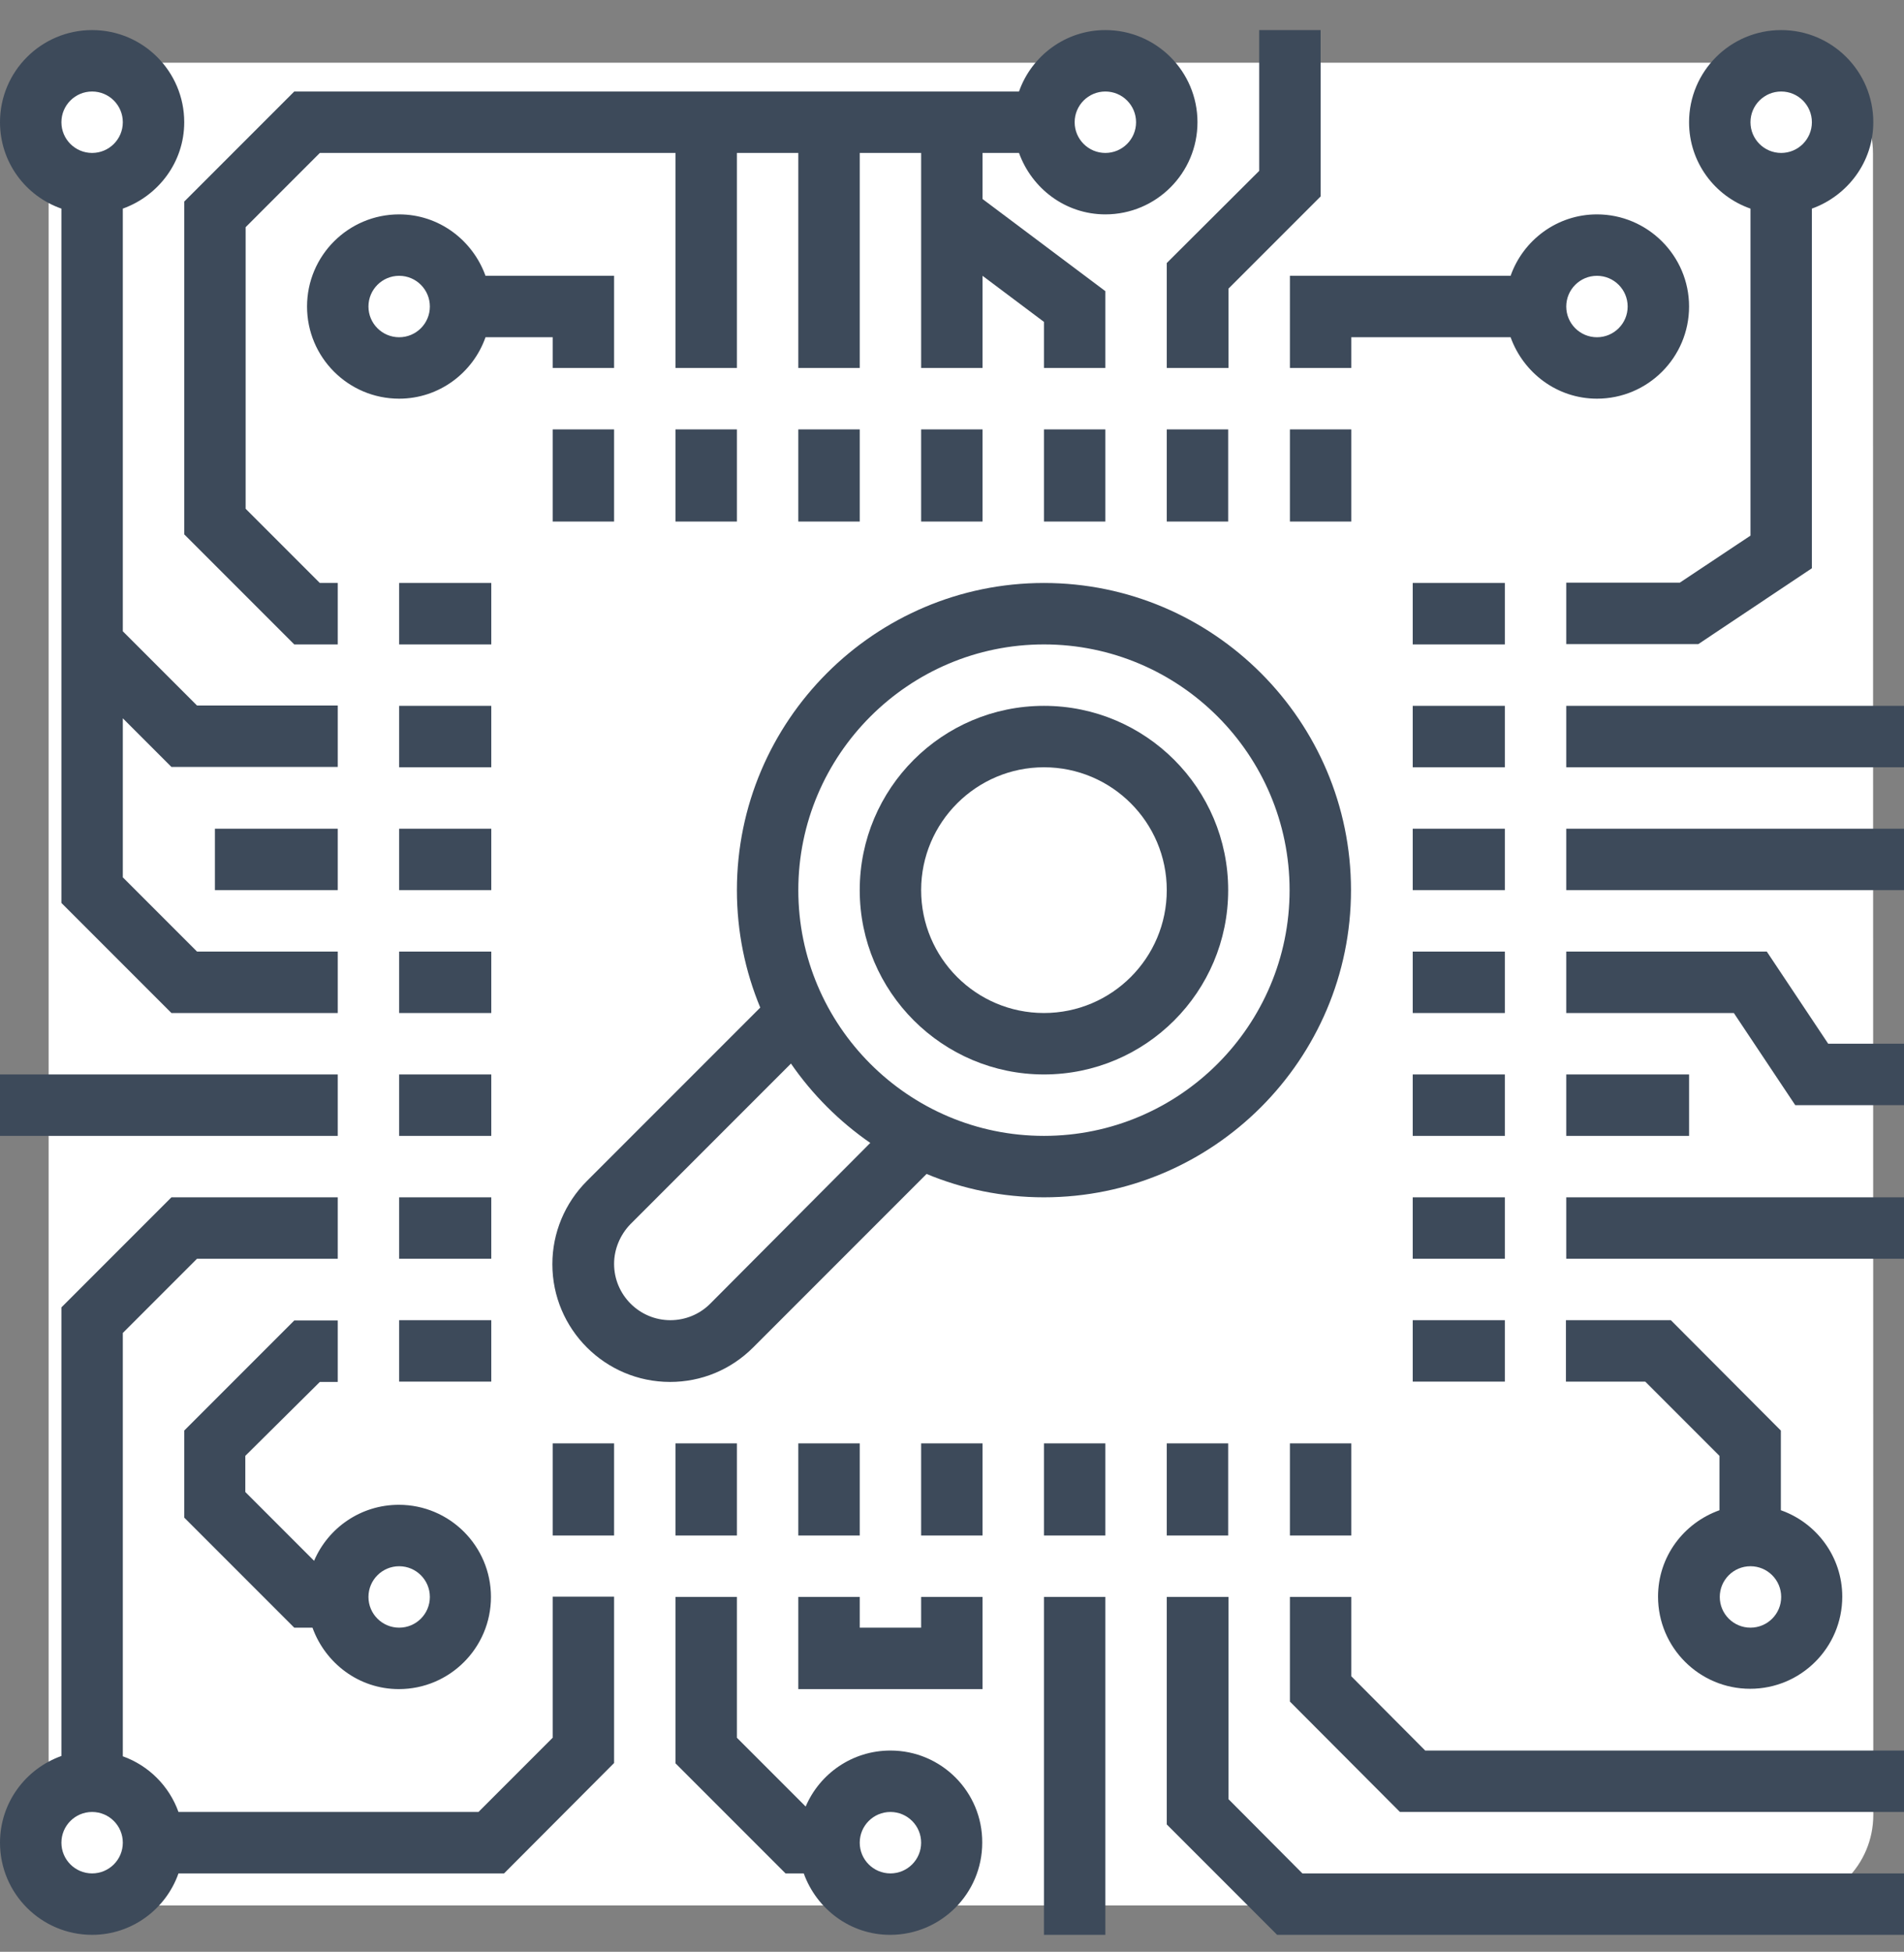 <?xml version="1.0" encoding="utf-8"?>
<!-- Generator: Adobe Illustrator 21.0.0, SVG Export Plug-In . SVG Version: 6.00 Build 0)  -->
<svg version="1.1" id="Слой_1" xmlns="http://www.w3.org/2000/svg" xmlns:xlink="http://www.w3.org/1999/xlink" x="0px" y="0px"
	 viewBox="0 0 595.3 610" style="enable-background:new 0 0 595.3 610;" xml:space="preserve">
<rect x="0" y="0" width="595.3" height="610" fill="#808080" stroke="none"/>
<style type="text/css">
	.st0{fill:#FFFFFF;}
	.st1{fill:#3D4A5A;}
</style>
<g id="Слой_2">
	<path class="st0" d="M585.7,567.2c0,15.7-12.7,28.3-28.3,28.3H43.5c-15.7,0-28.3-12.7-28.3-28.3V47.9c0-15.7,12.7-28.3,28.3-28.3
		h513.8c15.7,0,28.3,12.7,28.3,28.3L585.7,567.2L585.7,567.2z"/>
</g>
<g id="Layer_1">
	<g>
		<g>
			<g>
				<rect x="172.8" y="134.2" class="st1" width="19.2" height="28.8"/>
				<rect x="211.2" y="134.2" class="st1" width="19.2" height="28.8"/>
				<rect x="249.6" y="134.2" class="st1" width="19.2" height="28.8"/>
				<rect x="288" y="134.2" class="st1" width="19.2" height="28.8"/>
				<rect x="326.4" y="134.2" class="st1" width="19.2" height="28.8"/>
				<rect x="364.8" y="134.2" class="st1" width="19.2" height="28.8"/>
				<rect x="403.3" y="134.2" class="st1" width="19.2" height="28.8"/>
				<rect x="172.8" y="451.1" class="st1" width="19.2" height="28.8"/>
				<rect x="211.2" y="451.1" class="st1" width="19.2" height="28.8"/>
				<rect x="249.6" y="451.1" class="st1" width="19.2" height="28.8"/>
				<rect x="288" y="451.1" class="st1" width="19.2" height="28.8"/>
				<rect x="326.4" y="451.1" class="st1" width="19.2" height="28.8"/>
				<rect x="364.8" y="451.1" class="st1" width="19.2" height="28.8"/>
				<rect x="403.3" y="451.1" class="st1" width="19.2" height="28.8"/>
				<rect x="441.7" y="182.2" class="st1" width="28.8" height="19.2"/>
				<rect x="441.7" y="220.6" class="st1" width="28.8" height="19.2"/>
				<rect x="441.7" y="259" class="st1" width="28.8" height="19.2"/>
				<rect x="441.7" y="297.4" class="st1" width="28.8" height="19.2"/>
				<rect x="441.7" y="335.8" class="st1" width="28.8" height="19.2"/>
				<rect x="441.7" y="374.2" class="st1" width="28.8" height="19.2"/>
				<rect x="441.7" y="412.6" class="st1" width="28.8" height="19.2"/>
				<rect x="124.8" y="182.2" class="st1" width="28.8" height="19.2"/>
				<rect x="124.8" y="220.6" class="st1" width="28.8" height="19.2"/>
				<rect x="124.8" y="259" class="st1" width="28.8" height="19.2"/>
				<rect x="124.8" y="297.4" class="st1" width="28.8" height="19.2"/>
				<rect x="124.8" y="335.8" class="st1" width="28.8" height="19.2"/>
				<rect x="124.8" y="374.2" class="st1" width="28.8" height="19.2"/>
				<rect x="124.8" y="412.6" class="st1" width="28.8" height="19.2"/>
				<path class="st1" d="M547.3,65.2v102.2l-22.1,14.7h-35.5v19.2H531l35.5-23.7V65.2c11.1-4,19.2-14.5,19.2-27
					c0-15.9-12.9-28.8-28.8-28.8s-28.8,12.9-28.8,28.8C528.1,50.7,536.1,61.3,547.3,65.2z M556.9,28.6c5.3,0,9.6,4.3,9.6,9.6
					s-4.3,9.6-9.6,9.6c-5.3,0-9.6-4.3-9.6-9.6S551.6,28.6,556.9,28.6z"/>
				<rect x="489.7" y="220.6" class="st1" width="105.6" height="19.2"/>
				<rect x="489.7" y="259" class="st1" width="105.6" height="19.2"/>
				<polygon class="st1" points="552.4,297.4 489.7,297.4 489.7,316.6 542.1,316.6 561.3,345.4 595.3,345.4 595.3,326.2 
					571.6,326.2 				"/>
				<rect x="489.7" y="335.8" class="st1" width="38.4" height="19.2"/>
				<rect x="489.7" y="374.2" class="st1" width="105.6" height="19.2"/>
				<path class="st1" d="M522.4,412.6h-32.8v19.2h24.8l23.2,23.2v17c-11.2,4-19.2,14.5-19.2,27c0,15.9,12.9,28.8,28.8,28.8
					c15.9,0,28.8-12.9,28.8-28.8c0-12.5-8.1-23.1-19.2-27v-24.9L522.4,412.6z M547.3,508.7c-5.3,0-9.6-4.3-9.6-9.6s4.3-9.6,9.6-9.6
					c5.3,0,9.6,4.3,9.6,9.6S552.6,508.7,547.3,508.7z"/>
				<polygon class="st1" points="422.5,523.9 422.5,499.1 403.3,499.1 403.3,531.8 437.7,566.3 595.3,566.3 595.3,547.1 
					445.6,547.1 				"/>
				<polygon class="st1" points="384.1,562.3 384.1,499.1 364.8,499.1 364.8,570.2 399.3,604.7 595.3,604.7 595.3,585.5 
					407.2,585.5 				"/>
				<rect x="326.4" y="499.1" class="st1" width="19.2" height="105.6"/>
				<polygon class="st1" points="288,508.7 268.8,508.7 268.8,499.1 249.6,499.1 249.6,527.9 307.2,527.9 307.2,499.1 288,499.1 
									"/>
				<path class="st1" d="M278.4,547.1c-11.9,0-22.1,7.2-26.5,17.5l-21.5-21.5v-44h-19.2v52l34.4,34.4h5.7c4,11.1,14.5,19.2,27,19.2
					c15.9,0,28.8-12.9,28.8-28.8C307.2,560,294.3,547.1,278.4,547.1z M278.4,585.5c-5.3,0-9.6-4.3-9.6-9.6c0-5.3,4.3-9.6,9.6-9.6
					s9.6,4.3,9.6,9.6C288,581.2,283.7,585.5,278.4,585.5z"/>
				<path class="st1" d="M172.8,543.1l-23.2,23.2H55.8c-2.9-8.1-9.3-14.5-17.4-17.4V416.6l23.2-23.2h44v-19.2h-52l-34.4,34.4v140.2
					C8,552.8,0,563.4,0,575.9c0,15.9,12.9,28.8,28.8,28.8c12.5,0,23.1-8.1,27-19.2h101.8L192,551v-52h-19.2V543.1z M28.8,585.5
					c-5.3,0-9.6-4.3-9.6-9.6c0-5.3,4.3-9.6,9.6-9.6s9.6,4.3,9.6,9.6C38.4,581.2,34.1,585.5,28.8,585.5z"/>
				<path class="st1" d="M100,431.9h5.6v-19.2H92l-34.4,34.4v27.2L92,508.7h5.7c4,11.1,14.5,19.2,27,19.2
					c15.9,0,28.8-12.9,28.8-28.8c0-15.9-12.9-28.8-28.8-28.8c-11.9,0-22.1,7.2-26.5,17.5l-21.5-21.5V455L100,431.9z M124.8,489.5
					c5.3,0,9.6,4.3,9.6,9.6s-4.3,9.6-9.6,9.6s-9.6-4.3-9.6-9.6S119.5,489.5,124.8,489.5z"/>
				<rect y="335.8" class="st1" width="105.6" height="19.2"/>
				<path class="st1" d="M19.2,65.2v217l34.4,34.4h52v-19.2h-44l-23.2-23.2v-49.7l15.2,15.2h52v-19.2h-44l-23.2-23.2V65.2
					c11.1-4,19.2-14.5,19.2-27c0-15.9-12.9-28.8-28.8-28.8C12.9,9.4,0,22.3,0,38.2C0,50.7,8,61.3,19.2,65.2z M28.8,28.6
					c5.3,0,9.6,4.3,9.6,9.6s-4.3,9.6-9.6,9.6c-5.3,0-9.6-4.3-9.6-9.6S23.5,28.6,28.8,28.6z"/>
				<rect x="67.2" y="259" class="st1" width="38.4" height="19.2"/>
				<path class="st1" d="M57.6,167L92,201.4h13.6v-19.2H100L76.8,159V71L100,47.8h111.2V115h19.2V47.8h19.2V115h19.2V47.8H288V115
					h19.2V86.2l19.2,14.4V115h19.2V91l-38.4-28.8V47.8h11.4c4,11.1,14.5,19.2,27,19.2c15.9,0,28.8-12.9,28.8-28.8
					c0-15.9-12.9-28.8-28.8-28.8c-12.5,0-23.1,8.1-27,19.2H92L57.6,63V167z M345.6,28.6c5.3,0,9.6,4.3,9.6,9.6s-4.3,9.6-9.6,9.6
					c-5.3,0-9.6-4.3-9.6-9.6S340.3,28.6,345.6,28.6z"/>
				<path class="st1" d="M192,86.2h-40.2c-4-11.1-14.5-19.2-27-19.2C108.9,67,96,79.9,96,95.8s12.9,28.8,28.8,28.8
					c12.5,0,23.1-8.1,27-19.2h21v9.6H192V86.2z M124.8,105.4c-5.3,0-9.6-4.3-9.6-9.6s4.3-9.6,9.6-9.6c5.3,0,9.6,4.3,9.6,9.6
					S130.1,105.4,124.8,105.4z"/>
				<path class="st1" d="M403.3,115h19.2v-9.6h49.8c4,11.1,14.5,19.2,27,19.2c15.9,0,28.8-12.9,28.8-28.8S515.1,67,499.3,67
					c-12.5,0-23.1,8.1-27,19.2h-69L403.3,115L403.3,115z M499.3,86.2c5.3,0,9.6,4.3,9.6,9.6s-4.3,9.6-9.6,9.6
					c-5.3,0-9.6-4.3-9.6-9.6S494,86.2,499.3,86.2z"/>
				<polygon class="st1" points="364.8,115 384.1,115 384.1,90.2 412.9,61.4 412.9,9.4 393.7,9.4 393.7,53.4 364.8,82.2 				"/>
				<path class="st1" d="M326.4,335.8c31.8,0,57.6-25.8,57.6-57.6s-25.8-57.6-57.6-57.6c-31.8,0-57.6,25.8-57.6,57.6
					S294.7,335.8,326.4,335.8z M326.4,239.8c21.2,0,38.4,17.2,38.4,38.4s-17.2,38.4-38.4,38.4c-21.2,0-38.4-17.2-38.4-38.4
					S305.3,239.8,326.4,239.8z"/>
				<path class="st1" d="M289.7,366.9c11.3,4.7,23.7,7.3,36.7,7.3c52.9,0,96-43.1,96-96s-43.1-96-96-96s-96,43.1-96,96
					c0,13,2.6,25.4,7.3,36.7l-54.2,54.2c-6.9,6.9-10.8,16.2-10.8,26c0,20.3,16.5,36.8,36.8,36.8c9.8,0,19-3.8,26-10.8L289.7,366.9z
					 M326.4,201.4c42.4,0,76.8,34.5,76.8,76.8S368.8,355,326.4,355c-42.4,0-76.8-34.5-76.8-76.8S284.1,201.4,326.4,201.4z
					 M209.6,412.6c-9.7,0-17.6-7.9-17.6-17.6c0-4.6,1.9-9.1,5.1-12.4l50.2-50.2c6.7,9.7,15.1,18.1,24.8,24.8L222,407.5
					C218.7,410.8,214.2,412.6,209.6,412.6z"/>
			</g>
		</g>
	</g>
</g>
</svg>
